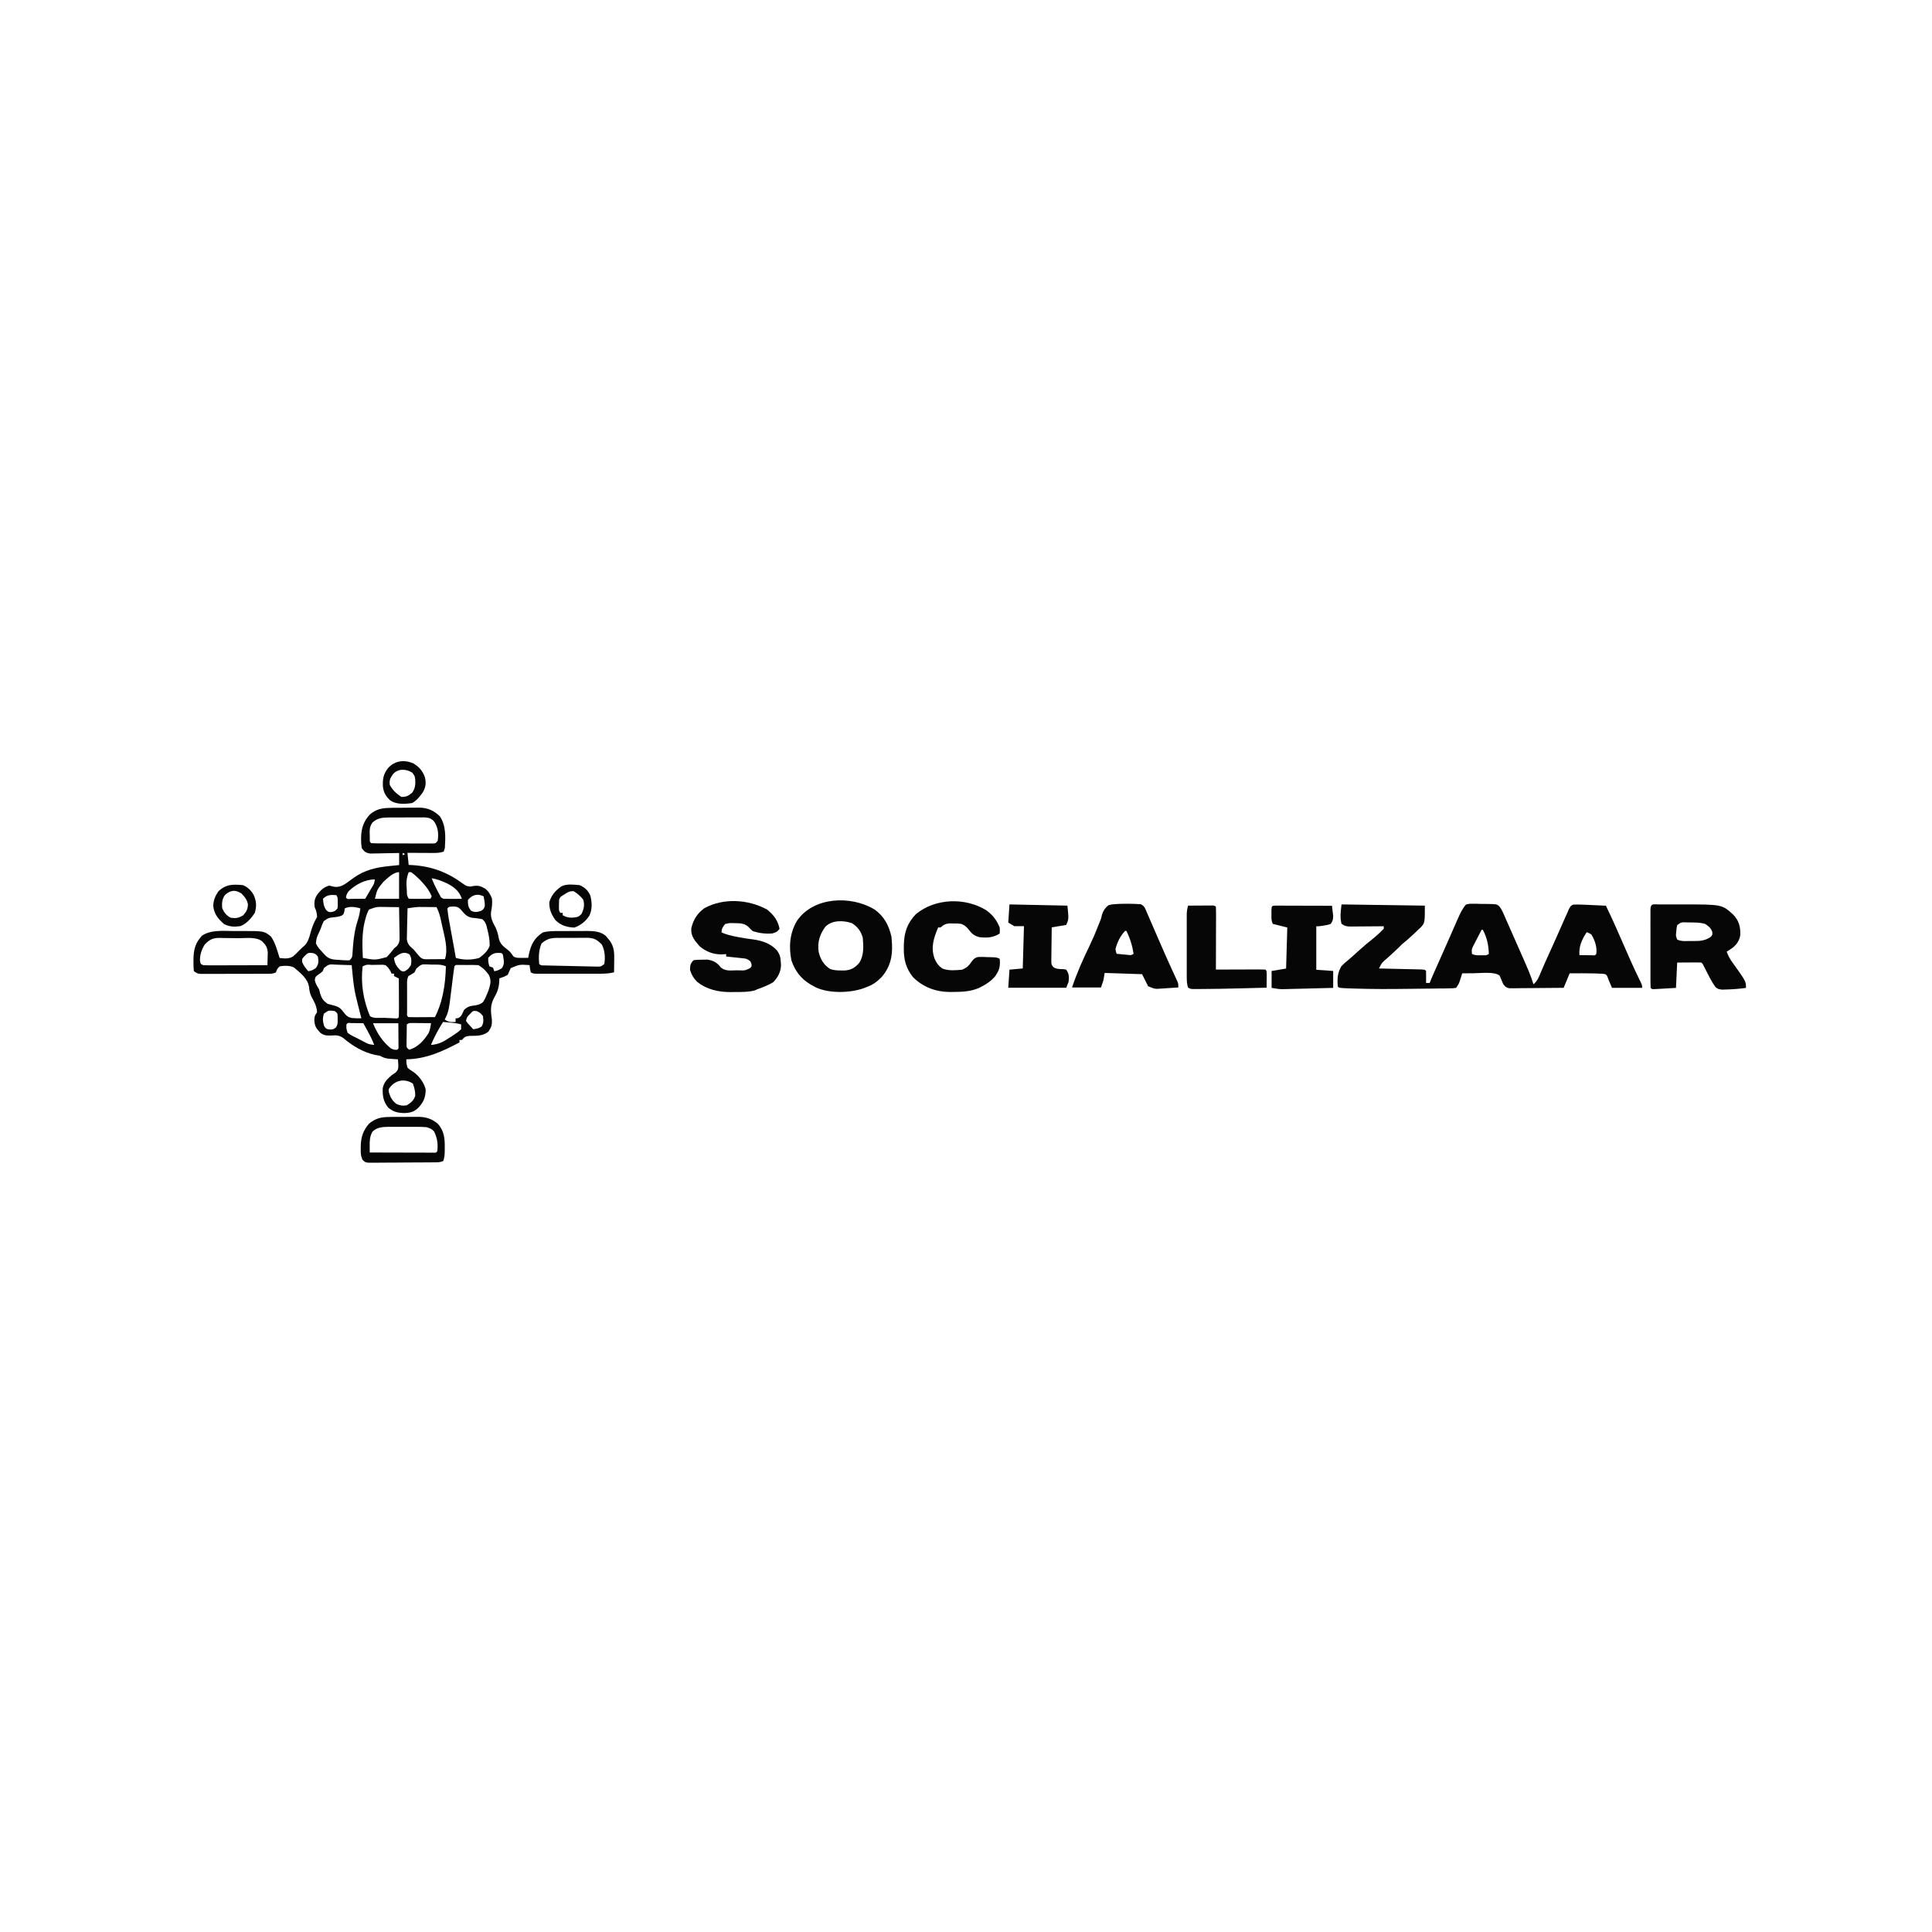 <?xml version="1.0" encoding="UTF-8"?>
<svg version="1.1" viewBox="0 0 1600 1600" width="1280" height="1280" xmlns="http://www.w3.org/2000/svg">
<path transform="translate(324 669)" d="m0 0c0.817-0.007 1.63-0.013 2.48-0.02 1.73-0.01 3.45-0.015 5.18-0.015 2.62-0.004 5.24-0.041 7.86-0.079 1.68-0.006 3.37-0.01 5.05-0.012 0.774-0.014 1.55-0.029 2.35-0.043 7.14 0.059 12.3 2.32 17.4 7.25 5.21 7.96 4.59 17.1 4.12 26.2-0.33 0.99-0.66 1.98-1 3-3.3 1.1-5.73 1.11-9.2 1.1-1.21-0.003-2.42-0.006-3.66-0.01-1.89-0.013-1.89-0.013-3.83-0.025-1.91-0.007-1.91-0.007-3.86-0.014-3.15-0.012-6.3-0.028-9.45-0.049 0.33 3.3 0.66 6.6 1 10 0.799 0.037 1.6 0.075 2.42 0.113 16.4 0.98 29.4 5.75 42.5 15.4 2.8 2 2.8 2 6.1 2.44 0.668-0.125 1.34-0.25 2.02-0.379 4.5-0.714 6.32-0.193 10.2 2.01 3.15 2.43 4.26 4.65 5.77 8.36 0.354 3.89-0.007 7.03-0.75 10.9-0.716 5.05 1.47 8.74 3.75 13.1 1.36 3.11 2.08 5.48 2.62 8.88 1.07 4.6 3.76 6.68 7.4 9.48 1.97 1.64 1.97 1.64 3.54 3.78 1.38 2.15 1.38 2.15 4.43 2.86 1.56 0.067 3.13 0.085 4.69 0.062 0.808-0.009 1.62-0.018 2.45-0.027 0.615-0.012 1.23-0.023 1.86-0.035 0.147-0.785 0.294-1.57 0.445-2.38 1.82-8.52 4.24-13.7 11.6-18.6 4.45-1.27 8.97-1.16 13.6-1.17 0.82-0.003 1.64-0.007 2.48-0.01 1.73-0.005 3.46-0.007 5.19-0.007 2.63-0.002 5.26-0.02 7.89-0.039 1.69-0.003 3.37-0.005 5.06-0.006 0.779-0.007 1.56-0.014 2.36-0.022 5.62 0.023 11.1 0.31 15.6 4.02 0.55 0.674 1.1 1.35 1.67 2.04 0.563 0.666 1.13 1.33 1.71 2.02 3.81 5.57 3.73 10.4 3.61 17-0.009 0.884-0.018 1.77-0.027 2.68-0.024 2.17-0.059 4.34-0.098 6.51-3.8 0.886-7.33 1.13-11.2 1.13-1.85 0.005-1.85 0.005-3.74 0.01-1.34-0.002-2.67-0.004-4.01-0.006-1.38 6.74e-4 -2.76 0.002-4.13 0.003-2.88 0.001-5.76-6.59e-4 -8.64-0.005-3.7-0.006-7.39-0.002-11.1 0.004-2.84 0.004-5.68 0.002-8.53-1.28e-4 -1.36-6.68e-4 -2.73 1.54e-4 -4.09 0.002-1.9 0.003-3.8-0.002-5.7-0.007-1.08-7.96e-4 -2.16-0.002-3.28-0.002-2.56-0.127-2.56-0.127-4.56-1.13-0.625-3.06-0.625-3.06-1-6-8.37-0.567-8.37-0.567-15.6 2.52-0.843 1.81-1.64 3.65-2.43 5.48-2.29 1.46-4.39 2.15-7 3-0.003 0.583-0.005 1.17-0.008 1.77-0.259 5.5-1.3 9.1-4.12 13.9-3.61 6.59-3.01 11.5-2.01 18.7 0.159 4.25-0.473 6.17-2.86 9.66-4.8 3.94-9.86 3.44-15.8 3.59-3.4 0.434-4.1 0.851-6.18 3.41h-2v2c-14.2 7.52-27.6 13.7-44 14-0.052 3.33-0.052 3.33 1 7 1.58 1.45 3.26 2.48 5.09 3.62 4.49 3.24 8.69 8.96 9.91 14.4-0.104 6.42-1.64 10.3-6 15-3.81 3.63-6.82 4.3-11.9 4.5-5.59-0.215-8.71-0.965-13.1-4.5-4.1-5.05-4.8-9.59-4.59-16.1 0.983-4.94 3.82-7.77 7.59-10.9 0.969-0.639 1.94-1.28 2.94-1.94 2.52-2.52 2.36-3.36 2.38-6.81-0.08-1.42-0.177-2.84-0.312-4.25-1.12-0.073-1.12-0.073-2.27-0.148-0.985-0.075-1.97-0.15-2.98-0.227-0.975-0.07-1.95-0.139-2.95-0.211-2.73-0.405-4.39-1.13-6.8-2.41-1.92-0.34-1.92-0.34-3.88-0.688-9.71-2.05-18.8-7.49-26.3-13.9-3.51-2.6-6.52-2.42-10.7-2.13-3.65 0.043-5.76-0.185-8.62-2.5-3.4-3.73-4.4-5.25-4.75-10.3 0.25-3.44 0.25-3.44 2.25-6.44-0.125-5.15-2.47-8.94-4.83-13.4-1.18-2.66-1.51-4.7-1.79-7.57-1.1-7.08-7.16-11.6-12.4-16.1-3.69-1.84-7.98-1.62-12-1-2.1 2.3-2.1 2.3-3 5-2.73 1.37-4.91 1.13-7.96 1.15-1.25 0.006-2.5 0.013-3.79 0.019-1.37 0.002-2.74 0.003-4.12 0.003-1.4 0.003-2.8 0.007-4.21 0.01-2.94 0.006-5.88 0.008-8.82 0.007-3.77-1.02e-4 -7.54 0.014-11.3 0.031-2.9 0.011-5.79 0.013-8.69 0.013-1.39 0.001-2.78 0.006-4.17 0.013-1.94 0.01-3.89 0.006-5.83 8.95e-4 -1.11 0.001-2.21 0.003-3.35 0.004-2.74-0.247-2.74-0.247-5.74-2.25-0.279-2.65-0.372-5.04-0.312-7.69-0.003-0.695-0.006-1.39-0.01-2.11 0.067-6.49 1.06-12.4 5.32-17.5 0.516-0.656 1.03-1.31 1.56-1.99 7.35-5.13 17.7-4.01 26.3-3.96 2.12 0.011 4.24 4.86e-5 6.36-0.013 18.9-0.022 18.9-0.022 24.6 4.52 3.62 5.14 5.28 11.8 7.19 17.8 3.97 0.487 7.52 0.888 11.1-1.23 1.75-1.52 3.36-3.08 4.95-4.77 1.64-1.64 3.24-3.2 5.03-4.69 2.64-3.08 3.5-6.41 4.54-10.2 1.35-4.85 2.81-8.73 5.44-13.1-0.238-3.04-0.639-5.28-2-8-0.661-4.72-0.073-7.43 2.62-11.2 2.8-3.36 5.09-5.49 9.38-6.75 1.32 0.289 2.63 0.605 3.94 0.938 5.99 0.994 9.9-2.73 14.5-6.03 0.638-0.458 1.28-0.915 1.93-1.39 8.76-6.28 18.4-8.6 29-9.64 0.827-0.086 1.65-0.173 2.51-0.262 2.02-0.21 4.04-0.412 6.06-0.613v-10c-0.797 0.021-1.59 0.042-2.42 0.064-3.61 0.083-7.22 0.135-10.8 0.187-1.25 0.034-2.51 0.067-3.8 0.102-1.81 0.019-1.81 0.019-3.65 0.039-1.11 0.021-2.22 0.042-3.36 0.064-3.62-0.56-4.76-1.55-6.93-4.45-0.435-2.72-0.62-4.92-0.562-7.62 0.01-0.711 0.019-1.42 0.029-2.16 0.276-7.04 2.24-12.6 7.03-17.9 5.51-4.96 10.9-5.67 18-5.69zm-15.8 12.5c-2.1 3.44-2.15 5.55-2.02 9.55 0.025 1.15 0.049 2.3 0.074 3.48-0.069 2.67-0.069 2.67 1.24 3.77 1.65 0.104 3.3 0.139 4.95 0.145 1.58 0.01 1.58 0.01 3.2 0.019 1.15 0.001 2.3 0.002 3.48 0.003 1.76 0.005 1.76 0.005 3.55 0.01 2.48 0.005 4.96 0.007 7.44 0.007 3.81 0.002 7.62 0.02 11.4 0.039 2.4 0.003 4.81 0.005 7.21 0.006 1.72 0.011 1.72 0.011 3.47 0.022 1.06-0.003 2.12-0.006 3.21-0.009 0.934 0.001 1.87 0.003 2.83 0.004 2.45-0.033 2.45-0.033 4.25-2.25 0.814-5.87 0.402-11-3-16-2.51-2.66-4.51-3.21-8.05-3.37-1.64-0.013-3.28-0.009-4.92 0.009-0.87-4.99e-4 -1.74-9.97e-4 -2.64-0.002-1.84 0.002-3.68 0.012-5.51 0.029-2.81 0.024-5.61 0.021-8.42 0.014-1.79 0.006-3.58 0.013-5.37 0.021-1.25-0.001-1.25-0.001-2.54-0.003-5.61 0.068-9.65 0.462-13.9 4.51zm25.3 24.8v2c0.66-0.33 1.32-0.66 2-1-0.66-0.33-1.32-0.66-2-1zm-16 24c-5.16 6.34-5.16 6.34-7 14h20v-22c-4.84 0-9.54 4.96-13 8zm21-8c-1.97 4.86-2.11 8.61-1.69 13.8 0.048 0.68 0.097 1.36 0.146 2.06 0.015 3.35 0.015 3.35 1.54 6.13 1.34 0.086 2.69 0.107 4.04 0.098 0.809-0.003 1.62-0.006 2.45-0.01 1.28-0.013 1.28-0.013 2.58-0.025 0.854-0.005 1.71-0.009 2.59-0.014 2.12-0.012 4.23-0.03 6.35-0.049 0.33-0.66 0.66-1.32 1-2-1.82-4.39-4.18-7.64-7.38-11.1-0.75-0.828-1.5-1.66-2.27-2.51-2.33-2.35-4.67-4.42-7.35-6.37h-2zm19 5c1.42 3.74 3.1 7.23 5 10.8 0.516 0.964 1.03 1.93 1.56 2.92 1.23 2.44 1.23 2.44 3.44 3.33 2.55 0.072 5.07 0.093 7.62 0.062 0.706-0.005 1.41-0.009 2.14-0.014 1.74-0.012 3.49-0.03 5.23-0.049-2.23-6.32-5.88-9.34-11.7-12.5-4.4-2.06-8.46-3.74-13.3-4.54zm-69 11c-1.54 2.67-1.54 2.67-2 5 1.16 1.39 1.16 1.39 4.38 1.1 1.39-0.007 2.79-0.019 4.18-0.035 0.711-0.005 1.42-0.009 2.15-0.014 1.76-0.012 3.52-0.03 5.28-0.049 1.34-2.29 2.67-4.58 4-6.88 0.382-0.651 0.763-1.3 1.16-1.97 2.12-3.36 2.12-3.36 2.84-7.15-8.24 0-16.2 4.28-22 10zm-21 6c0.292 3.79 0.545 6.35 2.75 9.5 2.16 1.76 2.16 1.76 4.88 1.38 2.52-0.74 2.52-0.74 4.38-2.88 0.281-2.14 0.281-2.14 0.188-4.5-0.006-0.794-0.013-1.59-0.019-2.41-0.041-2.15-0.041-2.15-1.17-4.09-4.74-0.273-7.49-0.374-11 3zm120 1c-0.068 3.85 0.178 6.03 2.69 9 3.21 1.39 5.01 1.06 8.31 0 2.12-1.46 2.12-1.46 3-4 0.033-2.86-0.393-5.15-1-8-5.09-2.55-9.43-1.22-13 3zm-102 7c-0.103 0.804-0.206 1.61-0.312 2.44-0.688 2.56-0.688 2.56-2.62 3.75-3.06 0.812-3.06 0.812-5.48 1.09-5.01 0.512-5.01 0.512-8.98 3.28-1.06 2.11-1.84 4.21-2.61 6.45-0.38 0.861-0.761 1.72-1.15 2.61-2.16 4.51-2.16 4.51-2.73 9.36 1.27 2.91 3.17 4.89 5.32 7.21 0.803 0.88 1.61 1.76 2.43 2.67 3.65 3.68 7.18 3.51 12.1 3.83 0.737 0.06 1.47 0.12 2.23 0.182 1.92 0.128 3.84 0.137 5.77 0.131 2.38-2.38 2.29-3.05 2.49-6.3 0.095-1.31 0.095-1.31 0.192-2.64 0.095-1.39 0.095-1.39 0.191-2.82 0.624-7.84 1.76-14.9 4.22-22.3 0.918-2.96 1.46-5.85 1.9-8.91-4.14-1.33-9.03-1.98-13 0zm20 1c-1.37 2.74-2.15 4.84-2.88 7.75-0.208 0.78-0.416 1.56-0.63 2.36-2.34 9.84-1.95 19.9-1.5 29.9 10.2 1.86 10.2 1.86 19.8-0.688 2.22-2.34 4.21-4.76 6.19-7.31 0.692-0.568 1.38-1.14 2.1-1.72 2.63-3.14 2.36-5.18 2.29-9.23-0.006-0.66-0.011-1.32-0.017-2-0.022-2.1-0.072-4.2-0.123-6.3-0.02-1.43-0.038-2.85-0.055-4.28-0.044-3.49-0.113-6.98-0.195-10.5-3.04-0.054-6.08-0.094-9.12-0.125-0.856-0.017-1.71-0.034-2.59-0.051-6.91-0.133-6.91-0.133-13.3 2.18zm32-1c-0.124 4.04-0.215 8.08-0.275 12.1-0.025 1.37-0.059 2.75-0.103 4.12-0.061 1.98-0.086 3.96-0.111 5.94-0.026 1.19-0.052 2.38-0.079 3.6 0.73 4.16 2.41 5.54 5.57 8.23 1.59 1.82 3.13 3.68 4.67 5.55 1.66 1.81 2.75 2.42 5.21 2.57 1.12-0.008 1.12-0.008 2.25-0.016 0.806-0.003 1.61-0.006 2.44-0.01 0.842-0.008 1.68-0.017 2.55-0.025 1.27-0.007 1.27-0.007 2.57-0.014 2.1-0.012 4.2-0.03 6.3-0.049 2.88-8.65-0.573-19.4-2.44-28.1-0.326-1.52-0.326-1.52-0.659-3.07-0.949-4.24-1.81-8.03-3.9-11.9-2.69-0.027-5.37-0.047-8.06-0.062-1.13-0.013-1.13-0.013-2.28-0.025-0.744-0.003-1.49-0.006-2.26-0.01-0.676-0.005-1.35-0.011-2.05-0.016-3.15 0.152-6.24 0.636-9.36 1.11zm33 0c0.509 5.21 1.38 10.3 2.38 15.4 1.15 6.01 2.25 12 3.31 18.1 0.131 0.748 0.263 1.5 0.398 2.27 0.306 1.74 0.61 3.49 0.915 5.23 6.21 1.84 13.2 1.83 19.4 0 3.84-2.93 6.83-5.41 8.62-10 0.102-4.89-0.772-9.29-2-14-0.206-0.861-0.413-1.72-0.625-2.61-0.84-2.4-1.46-3.71-3.38-5.39-2.99-0.724-5.91-1.01-8.97-1.3-4.46-1.02-6.25-3.62-9.14-6.98-2.24-2.03-3.34-2.27-6.32-2.28-3.37 0.174-3.37 0.174-4.56 1.56zm-201 30c-2.62 4.32-4.05 8.5-3.88 13.6 0.615 2.6 0.615 2.6 2.88 3.44 1.7 0.09 3.39 0.118 5.09 0.114 1.06-7.55e-5 2.12-1.51e-4 3.21-2.29e-4 1.15-0.005 2.3-0.01 3.48-0.016 1.76-0.002 1.76-0.002 3.56-0.004 3.76-0.006 7.52-0.018 11.3-0.031 2.54-0.005 5.09-0.01 7.63-0.014 6.25-0.011 12.5-0.028 18.7-0.049 0.078-2.24 0.134-4.49 0.18-6.73 0.033-1.25 0.067-2.5 0.101-3.79-0.354-4.39-1.67-6.37-4.77-9.35-5.13-3.87-13.4-2.44-19.6-2.49-1.79-0.017-3.58-0.044-5.37-0.082-2.58-0.055-5.17-0.077-7.75-0.091-0.794-0.023-1.59-0.045-2.41-0.069-5.84 0.022-8.35 1.39-12.4 5.59zm279-1c-2.38 5.41-2.48 11.2-2 17 1.62 1.62 3.42 1.18 5.66 1.24 0.991 0.026 1.98 0.053 3 0.08 1.08 0.023 2.16 0.046 3.27 0.07 1.65 0.038 1.65 0.038 3.34 0.077 2.34 0.052 4.67 0.102 7.01 0.148 3.58 0.074 7.16 0.165 10.7 0.257 2.26 0.049 4.53 0.096 6.79 0.143 1.08 0.029 2.15 0.058 3.26 0.088 1.5 0.025 1.5 0.025 3.02 0.051 0.879 0.019 1.76 0.038 2.66 0.058 2.54-0.056 2.54-0.056 5.25-2.21 0.887-5.31 0.453-11.2-2-16-4.02-4.15-6.56-5.57-12.3-5.67-1.17 0.02-1.17 0.02-2.37 0.04-0.821-0.002-1.64-0.005-2.49-0.007-1.73 9.76e-4 -3.46 0.014-5.18 0.039-2.63 0.034-5.27 0.021-7.9 0.001-1.68 0.007-3.37 0.017-5.05 0.029-0.781-0.005-1.56-0.01-2.37-0.015-5.18 0.111-8.24 1.11-12.3 4.58zm-196 10.2c-2.43 2.55-2.43 2.55-2.25 5.31 1.26 2.96 2.93 5.1 5.06 7.5 2.63-0.376 4.07-1.05 6.25-2.62 2.43-3.3 2.33-5.38 1.75-9.38-1.63-2.06-1.63-2.06-4-3-4.07-0.409-4.07-0.409-6.81 2.19zm73.8 1.81c0.502 4.39 1.92 6.83 5 10 1.86 1.32 1.86 1.32 4 1 2.92-1.91 2.92-1.91 5-5 0.493-3.57 0.725-5.82-1.19-8.94-5.08-2.98-8.53-0.248-12.8 2.94zm78 0c0.064 3.7 0.064 3.7 1 7 0.99 0.33 1.98 0.66 3 1 0.33 0.99 0.66 1.98 1 3 2.56-0.366 4.13-1.08 6.31-2.5 2.3-3.41 1.73-5.63 1.14-9.57-0.278-1.92-0.278-1.92-1.46-2.93-4.99-0.567-7.7 0.105-11 4zm-136 8.36c-0.34 0.87-0.681 1.74-1.03 2.64-1.61 1.41-1.61 1.41-3.19 2.5-2.99 2.17-2.99 2.17-3.38 5 0.668 2.97 1.96 4.92 3.56 7.5 0.289 1.15 0.577 2.31 0.875 3.5 1.36 4.24 2.56 5.83 6.12 8.5 1.61 0.484 3.24 0.917 4.88 1.31 4.26 1.07 5.96 2.29 8.56 5.81 2.1 2.76 3.03 3.74 6.44 4.62 2.73 0.23 5.39 0.337 8.12 0.258-0.266-1.05-0.531-2.1-0.805-3.18-0.357-1.42-0.714-2.84-1.07-4.25-0.174-0.688-0.348-1.38-0.527-2.08-0.542-2.16-1.07-4.32-1.6-6.48-0.178-0.723-0.356-1.45-0.54-2.19-1.32-5.6-2.04-11.2-2.59-16.9-0.086-0.866-0.173-1.73-0.262-2.62-0.209-2.1-0.412-4.21-0.613-6.31-3.44-0.145-6.87-0.234-10.3-0.312-0.976-0.042-1.95-0.084-2.96-0.127-5.57-0.362-5.57-0.362-9.7 2.8zm32-1.36c-1.65 14.5 0.558 27.6 6 41 2.45 2.45 8.69 1.49 12 1.62 1.04 0.052 2.07 0.103 3.14 0.156 0.985 0.044 1.97 0.088 2.98 0.133 0.91 0.041 1.82 0.082 2.76 0.124 2.1 0.208 2.1 0.208 3.12-1.04 0.088-2.38 0.115-4.72 0.098-7.1-0.002-1.06-0.002-1.06-0.004-2.15-0.006-2.27-0.018-4.54-0.031-6.82-0.005-1.54-0.01-3.07-0.014-4.61-0.011-3.78-0.028-7.55-0.049-11.3-1.32-0.66-2.64-1.32-4-2v-2h-2c-0.268-0.598-0.536-1.2-0.812-1.81-1.22-2.25-2.22-3.57-4.19-5.19-2.01-0.426-2.01-0.426-4.2-0.328-0.798 0.005-1.6 0.01-2.42 0.016-0.829 0.021-1.66 0.041-2.51 0.062-1.25 0.008-1.25 0.008-2.54 0.016-3.99-0.331-3.99-0.331-7.34 1.23zm44.5 1.92c-0.76 1.53-0.76 1.53-1.54 3.08-2.69 1.75-2.69 1.75-5 3-1.48 2.96-1.13 5.64-1.13 8.94-0.001 1.02-0.001 1.02-0.003 2.07-6.81e-4 1.44 0.001 2.89 0.005 4.33 0.005 2.22 4.67e-5 4.43-0.006 6.65 6.61e-4 1.4 0.002 2.8 0.004 4.2 0.001 1.28 0.002 2.56 0.003 3.88-0.206 2.82-0.206 2.82 1.13 3.93 1.63 0.087 3.27 0.107 4.91 0.098 0.989-0.003 1.98-0.006 3-0.01 1.56-0.013 1.56-0.013 3.15-0.025 1.04-0.005 2.09-0.009 3.17-0.014 2.59-0.012 5.18-0.028 7.77-0.049 2.77-5.78 4.86-11.4 6.19-17.6 0.167-0.766 0.335-1.53 0.507-2.32 1.52-7.33 2.09-14.6 2.31-22.1-3.64-1.82-7.86-1.36-11.9-1.44-0.911-0.046-1.82-0.091-2.76-0.139-5.7-0.207-5.7-0.207-9.83 3.49zm31.5-1.92c-0.335 2.07-0.613 4.15-0.867 6.24-0.164 1.3-0.327 2.59-0.496 3.93-0.255 2.06-0.507 4.11-0.756 6.17-2.57 21-2.57 21-5.88 27.7 3.44 2.29 4.99 2.18 9 2v-3c0.598-0.041 1.2-0.083 1.81-0.125 3.27-1.31 3.7-3.78 5.19-6.88 2.92-2.7 5.03-3.32 8.94-3.69 2.81-0.52 4.56-0.872 6.72-2.76 1.46-2.13 2.4-4.15 3.34-6.55 0.41-1.01 0.82-2.02 1.24-3.07 1.59-4.9 2.63-8.22 0.227-13-3.66-4.66-3.66-4.66-8.47-7.98-1.44-0.095-2.88-0.131-4.32-0.133-0.846-0.001-1.69-0.003-2.56-0.004-0.885 0.004-1.77 0.008-2.68 0.012-0.889-0.004-1.78-0.008-2.69-0.012-0.845 0.001-1.69 0.003-2.56 0.004-0.778 0.001-1.56 0.002-2.36 0.003-1.85-0.07-1.85-0.07-2.83 1.13zm-108 39.1c-1.28 3.77-0.993 6.11 0 9.94 1.11 2.02 1.11 2.02 3 3 2.83 0.424 4.3 0.513 6.64-1.21 1.81-2.38 1.73-3.89 1.68-6.86-0.004-0.878-0.008-1.76-0.012-2.66-0.092-2.47-0.092-2.47-2.3-4.28-5.05-0.724-5.05-0.724-9 2.06zm121 0.25c-2.53 2.52-2.53 2.52-3.38 5.69 1.2 1.91 1.2 1.91 2.94 3.69 0.566 0.623 1.13 1.25 1.71 1.89 0.445 0.471 0.889 0.941 1.35 1.43 2.59-0.35 4.58-0.738 6.81-2.12 1.94-3.06 1.68-5.35 1.19-8.88-2.18-2.53-2.18-2.53-5-4-3.21-0.331-3.21-0.331-5.62 2.31zm-22.4 6.69c-3.85 6.15-7.24 12.3-10 19 6.24-0.4 10.2-2.53 15.3-5.94 0.715-0.456 1.43-0.911 2.17-1.38 2.74-1.77 5.21-3.37 7.52-5.68v-4c-3.24-0.919-6.39-1.28-9.75-1.56-0.985-0.084-1.97-0.168-2.98-0.254-1.12-0.091-1.12-0.091-2.27-0.184zm-80 2c-0.144 3.42-0.144 3.42 1 7 2.4 1.76 4.33 2.79 7 4 2.08 1.08 4.17 2.17 6.25 3.25 4.17 2.21 4.17 2.21 8.75 2.75-1.54-4.14-3.51-7.94-5.62-11.8-0.325-0.597-0.65-1.19-0.984-1.81-0.794-1.46-1.59-2.92-2.39-4.38-2.15-0.027-4.29-0.046-6.44-0.062-1.79-0.017-1.79-0.017-3.62-0.035-2.83-0.241-2.83-0.241-3.94 1.1zm22-1c3.24 8.1 8.05 15.6 15 21 2.7 1.12 2.7 1.12 5 1 1.23-1.01 1.23-1.01 1.11-3.04-0.008-1.31-0.008-1.31-0.016-2.65-0.003-0.85-5e-3 -1.7-0.008-2.58-0.009-1.09-0.018-2.17-0.028-3.29-0.031-5.17-0.031-5.17-0.062-10.4h-21zm28 1c-0.058 3.12-0.094 6.25-0.125 9.38-0.017 0.889-0.034 1.78-0.051 2.7-0.006 0.851-0.013 1.7-0.019 2.58-0.011 0.786-0.021 1.57-0.032 2.38 0.047 2.21 0.047 2.21 2.23 3.97 7.37-2.23 12.1-7.54 16.1-13.9 1.19-2.67 1.56-5.24 1.95-8.12-2.96-0.027-5.92-0.047-8.88-0.062-1.26-0.013-1.26-0.013-2.55-0.025-0.806-0.003-1.61-0.006-2.44-0.01-0.744-0.005-1.49-0.011-2.25-0.016-1.97-0.004-1.97-0.004-3.88 1.11zm-13 51c-2.27 2.73-2.27 2.73-1.81 5.38 1.26 4.09 2.73 6.78 6.12 9.44 3.29 1.45 5.12 1.77 8.69 1.19 3.58-2.3 5.59-3.81 7-7.88 0-3.75-0.654-6.62-2-10.1-5.92-3.95-13.1-3.31-18 2z" fill="#060606"/>
<path transform="translate(1111,749)" d="m0 0c22.8 0.33 45.5 0.66 69 1 0 14.5 0 14.5-3.91 18.5-0.817 0.731-0.817 0.731-1.65 1.48-0.549 0.54-1.1 1.08-1.66 1.64-1.56 1.52-3.15 2.98-4.77 4.43-0.719 0.651-1.44 1.3-2.18 1.97-1.58 1.37-3.2 2.7-4.82 4.03-0.763 0.763-1.53 1.53-2.31 2.31-3.34 3.34-6.86 6.46-10.4 9.6-4.01 3.46-4.01 3.46-6.3 8.09 1.15 0.025 2.29 0.05 3.47 0.076 4.24 0.094 8.47 0.194 12.7 0.296 1.84 0.043 3.67 0.085 5.51 0.125 2.63 0.058 5.27 0.121 7.9 0.186 1.24 0.025 1.24 0.025 2.5 0.051 5.79 0.152 5.79 0.152 6.91 1.27 0.072 1.69 0.084 3.38 0.062 5.06-0.009 0.919-0.018 1.84-0.027 2.79-0.012 0.71-0.023 1.42-0.035 2.15h3c0.256-0.657 0.511-1.31 0.774-1.99 1.53-3.75 3.18-7.45 4.83-11.1 2.52-5.64 5.02-11.3 7.51-16.9 1.36-3.11 2.73-6.21 4.1-9.32 0.696-1.58 1.39-3.16 2.08-4.75 1.02-2.34 2.06-4.68 3.09-7.02 0.304-0.7 0.608-1.4 0.922-2.12 1.86-4.19 3.72-8.18 6.69-11.7 2.79-0.729 2.79-0.729 5.97-0.691 1.72 0.009 1.72 0.009 3.47 0.018 1.19 0.037 2.39 0.073 3.62 0.111 1.2 0.002 2.39 0.004 3.63 0.006 8.79 0.134 8.79 0.134 10.8 1.82 1.62 1.93 2.54 3.72 3.56 6.02 0.576 1.29 0.576 1.29 1.16 2.61 0.406 0.931 0.813 1.86 1.23 2.82 0.428 0.966 0.856 1.93 1.3 2.93 1.37 3.1 2.73 6.2 4.09 9.3 0.907 2.05 1.81 4.11 2.72 6.16 11.6 26.2 11.6 26.2 14.4 34.9 3.39-2.73 4.69-6.46 6.31-10.4 2.58-6.11 5.3-12.1 8.09-18.2 3.2-6.96 6.27-14 9.36-21 0.505-1.14 1.01-2.28 1.53-3.46 0.449-1.02 0.898-2.03 1.36-3.08 0.444-0.975 0.889-1.95 1.35-2.95 0.468-1.09 0.937-2.19 1.42-3.31 1.58-2.69 1.58-2.69 3.4-3.57 2.7-0.146 5.33-0.12 8.04 0.004 1.12 0.048 2.23 0.097 3.38 0.146 1.74 0.084 1.74 0.084 3.51 0.17 1.76 0.078 1.76 0.078 3.56 0.158 2.9 0.13 5.79 0.265 8.69 0.404 5.41 11.1 10.4 22.5 15.3 33.8 3.87 9.01 7.86 17.9 12.2 26.8 2.54 5.21 2.54 5.21 2.54 7.41h-25c-3-7-3-7-3.84-9.39-1.08-1.87-1.08-1.87-3.6-2.22-1.03-0.046-2.06-0.093-3.12-0.141-1.15-0.055-2.3-0.111-3.48-0.168-6.99-0.145-14-0.157-21-0.082-2.47 5.94-2.47 5.94-5 12-6.64 0.074-13.3 0.129-19.9 0.165-2.26 0.015-4.52 0.036-6.78 0.061-3.24 0.036-6.49 0.053-9.73 0.067-1.01 0.015-2.03 0.031-3.07 0.047-1.41 3.4e-4 -1.41 3.4e-4 -2.85 6.87e-4 -0.828 0.007-1.66 0.013-2.51 0.02-2.69-0.453-3.5-1.22-5.15-3.36-1.04-2.32-2.04-4.65-3-7-3.69-3.69-16.4-2.05-21.7-2.07-3.1 0.008-6.2 0.032-9.3 0.068-0.29 0.922-0.29 0.922-0.586 1.86-0.26 0.808-0.521 1.62-0.789 2.45-0.383 1.2-0.383 1.2-0.773 2.43-0.852 2.26-0.852 2.26-2.85 5.26-2.67 0.405-2.67 0.405-6.12 0.448-1.94 0.035-1.94 0.035-3.91 0.07-1.43 0.01-2.85 0.02-4.28 0.029-1.48 0.019-2.95 0.04-4.43 0.062-3.12 0.043-6.24 0.075-9.36 0.1-3.91 0.032-7.82 0.081-11.7 0.138-15.1 0.215-30.2 0.251-45.4-0.268-1.19-0.04-2.38-0.08-3.6-0.122-8.07-0.326-8.07-0.326-9.21-1.46-0.622-6.24-0.301-11.5 3-17 1.78-1.83 3.66-3.44 5.64-5.06 2.65-2.18 5.16-4.48 7.68-6.82 4.59-4.19 9.32-8.15 14.2-12 2.67-2.24 5.14-4.54 7.51-7.11v-2c-0.954 0.011-1.91 0.021-2.89 0.032-3.54 0.036-7.08 0.059-10.6 0.078-1.53 0.01-3.06 0.024-4.59 0.041-2.2 0.024-4.4 0.036-6.61 0.044-0.684 0.01-1.37 0.021-2.07 0.031-3.65 8.61e-4 -5.09-0.141-8.22-2.23-1.43-5.83-0.697-9.72 0-16zm116 21c-1.34 2.58-2.67 5.16-4 7.75-0.382 0.73-0.763 1.46-1.16 2.21-0.361 0.709-0.722 1.42-1.09 2.15-0.335 0.649-0.67 1.3-1.02 1.97-0.972 2.2-0.972 2.2-0.734 5.92 2.49 1.24 4.23 1.13 7 1.12 1.33 0.004 1.33 0.004 2.69 0.008 2.34 0.018 2.34 0.018 4.31-1.13-0.28-7.49-1.48-13.4-5-20h-1zm87 2c-3.99 6.27-6.46 11.4-6 19 2.15 0.027 4.29 0.046 6.44 0.062 1.19 0.012 2.39 0.023 3.62 0.035 2.83 0.241 2.83 0.241 3.94-1.1 0.729-5.69-1.15-11.1-4-16-2.03-1.32-2.03-1.32-4-2z" fill="#060606"/>
<path transform="translate(724 753)" d="m0 0c8.18 5.77 12.1 13.2 14.3 22.9 0.083 1.2 0.165 2.39 0.25 3.62 0.063 0.883 0.126 1.77 0.191 2.68 0.416 10.4-1.65 18.8-8.44 26.8-3.93 4-7.47 6.65-12.8 8.5-1.08 0.443-1.08 0.443-2.17 0.895-11.5 4.01-28.4 4.48-39.6-0.637-0.742-0.415-1.49-0.83-2.25-1.26-1.21-0.654-1.21-0.654-2.44-1.32-7.78-4.68-12.6-11.1-15.6-19.7-2.33-11.4-1.44-22.9 4.66-33 13.6-19.9 44.6-21 63.8-9.47zm-40.5 14.5c-4.61 6.23-6.67 13-5.54 20.7 1.47 6.19 4.1 10.8 9.54 14.3 3.18 1.06 5.54 1.17 8.88 1.19 1.03 0.014 2.06 0.028 3.12 0.043 5.39-0.413 8.48-2.21 12-6.23 4.1-6.15 3.62-13.8 3-21-1.56-5.39-4.23-8.95-9-12-7.24-2.41-16.4-2.61-22 3z" fill="#060606"/>
<path transform="translate(1374 749)" d="m0 0c1.28 0.003 1.28 0.003 2.58 0.006 1.32-0.001 1.32-0.001 2.66-0.003 1.87-6.83e-4 3.74 0.001 5.61 0.005 2.82 0.005 5.64 9.84e-5 8.45-0.006 32.8-0.014 32.8-0.014 42.2 8.59 4.65 4.89 5.87 9.82 5.75 16.5-0.587 4.48-2.68 7.74-6.1 10.6-1.68 1.21-3.42 2.34-5.18 3.45 1.31 3.62 2.89 6.43 5.19 9.5 10.8 15.1 10.8 15.1 10.8 20.5-5.44 0.75-10.8 1.16-16.3 1.31-1.17 0.037-2.34 0.075-3.55 0.113-3.14-0.426-3.14-0.426-5.26-1.9-2.62-3.53-4.58-7.29-6.56-11.2-0.794-1.55-1.59-3.09-2.39-4.64-0.346-0.682-0.693-1.36-1.05-2.07-0.773-1.6-0.773-1.6-1.88-2.61-1.49-0.087-2.98-0.107-4.47-0.098-0.81 0.003-1.62 5e-3 -2.45 0.008-1.04 0.009-2.07 0.018-3.14 0.028-3.28 0.021-6.56 0.041-9.94 0.062-0.33 6.93-0.66 13.9-1 21-3.28 0.186-6.56 0.371-9.94 0.562-1.55 0.092-1.55 0.092-3.14 0.186-1.21 0.065-1.21 0.065-2.45 0.131-1.25 0.071-1.25 0.071-2.52 0.143-1.95-0.022-1.95-0.022-2.95-1.02-0.1-2.11-0.128-4.23-0.129-6.34-0.003-0.993-0.003-0.993-0.005-2.01-0.004-2.2-0.001-4.39 0.002-6.59-6.73e-4 -1.52-0.002-3.04-0.003-4.56-0.001-3.19 6.77e-4 -6.38 0.005-9.57 0.006-4.1 0.002-8.2-0.004-12.3-0.004-3.14-0.002-6.28 1.28e-4 -9.42 6.69e-4 -1.51-1.59e-4 -3.02-0.002-4.54-0.003-2.11 0.001-4.22 0.007-6.33 7.96e-4 -1.2 0.002-2.41 0.002-3.64 0.235-4.99 2.78-3.82 7.16-3.83zm15 17.1c-0.499 2.1-0.499 2.1-0.688 4.44-0.086 0.782-0.173 1.56-0.262 2.37-0.179 2.37-0.179 2.37 0.949 5.19 3.49 1.75 7.47 1.18 11.3 1.19 1.28 0.018 1.28 0.018 2.59 0.037 5.4 0.013 9.43-0.361 14-3.54 1.35-1.69 1.35-1.69 1.12-4.12-1.33-3.4-2.94-4.62-6-6.56-4.34-1.2-8.71-1.18-13.2-1.19-0.724-0.012-1.45-0.025-2.19-0.037-4.27-0.163-4.27-0.163-7.62 2.22z" fill="#060606"/>
<path transform="translate(635 753)" d="m0 0c5.67 4.73 9.13 8.88 10.6 16.2-1.78 2.41-3.01 3-5.94 3.81-5.43 0.53-10.9-0.2-16.1-1.81-1.77-1.47-1.77-1.47-3.25-3.12-3.46-3.52-7.3-3.51-12-3.56-1.07-0.028-1.07-0.028-2.15-0.057-2.32-0.007-2.32-0.007-5.6 0.745-1.99 2.42-3 3.85-3 7 3.94 1.73 7.78 2.68 12 3.5 0.984 0.196 0.984 0.196 1.99 0.395 4.26 0.829 8.52 1.44 12.8 1.98 7.37 1.11 14.1 3.48 19.2 9.12 1.93 2.99 2.69 4.51 2.94 8 0.103 1.26 0.206 2.52 0.312 3.81-0.088 5.8-2.51 10.3-6.44 14.4-4.08 2.49-8.38 4.14-12.9 5.75-0.834 0.361-1.67 0.722-2.53 1.09-5.34 1.39-10.6 1.28-16.1 1.28-1.11 0.025-2.22 0.049-3.37 0.074-10.3 0.036-20.2-2.02-28.4-8.75-2.75-2.87-4.55-5.87-5.63-9.7 0.142-3.82 0.29-5.29 3-8 3.27-0.336 3.27-0.336 7.25-0.375 1.3-0.028 2.61-0.057 3.95-0.086 5.18 0.629 8.32 2.58 11.5 6.68 3.71 2.92 7.75 2.32 12.3 2.21 0.911 0.007 1.82 0.014 2.76 0.021 4.81 0.164 4.81 0.164 8.97-1.86 1.44-1.54 1.44-1.54 1.08-3.66-0.828-2.29-0.828-2.29-3.88-3.94-1.92-0.451-1.92-0.451-4.01-0.633-0.757-0.084-1.51-0.168-2.29-0.254-0.786-0.079-1.57-0.157-2.38-0.238-0.797-0.086-1.59-0.173-2.42-0.262-1.96-0.212-3.93-0.413-5.9-0.613v-2c-1.28 0.083-2.56 0.165-3.88 0.25-6.94-0.011-12.8-2.27-18.1-6.75-0.681-0.825-1.36-1.65-2.06-2.5-0.557-0.66-1.11-1.32-1.69-2-2.39-3.65-3.37-6.01-3.12-10.4 1.63-7.13 4.93-12.3 10.8-16.6 15.5-8.61 36.1-7.39 51.4 0.812z" fill="#060606"/>
<path transform="translate(945 749)" d="m0 0c2.99 1.39 3.54 3.77 4.82 6.73 0.264 0.599 0.528 1.2 0.8 1.81 0.856 1.95 1.69 3.91 2.52 5.87 0.586 1.34 1.17 2.69 1.76 4.03 1.15 2.63 2.29 5.27 3.42 7.9 1.47 3.42 2.96 6.84 4.46 10.2 0.788 1.8 1.57 3.59 2.35 5.39 1.34 3.07 2.72 6.11 4.12 9.16 0.417 0.915 0.835 1.83 1.26 2.77 0.82 1.79 1.64 3.58 2.47 5.37 0.37 0.809 0.739 1.62 1.12 2.45 0.332 0.72 0.665 1.44 1.01 2.18 0.715 1.92 0.715 1.92 0.715 4.92-3.23 0.227-6.46 0.428-9.69 0.625-0.912 0.065-1.82 0.129-2.76 0.195-0.886 0.052-1.77 0.103-2.69 0.156l-2.46 0.159c-2.4-0.135-2.4-0.135-7.4-2.14-1.65-3.3-3.3-6.6-5-10-10.2-0.33-20.5-0.66-31-1-0.33 1.98-0.66 3.96-1 6-0.66 1.98-1.32 3.96-2 6h-24c3.95-11.9 8.84-22.8 14.3-34.1 2.53-5.29 4.87-10.6 6.98-16.1 0.483-1.17 0.967-2.34 1.46-3.55 1.35-3.28 1.35-3.28 2.1-6.66 1.16-3.56 2.42-5.16 5.18-7.67 2.74-0.734 2.74-0.734 5.8-0.93 1.11-0.072 2.21-0.143 3.35-0.217 6.03-0.179 12-0.118 18 0.296zm-13.2 21.9c-4.06 4.2-6.51 9.39-8 15 0.313 2.24 0.313 2.24 1 4 1.96 0.195 3.92 0.38 5.88 0.562 1.09 0.104 2.18 0.209 3.3 0.316 2.77 0.347 2.77 0.347 4.82-0.879-1.09-6.86-2.9-12.8-6-19h-1z" fill="#060606"/>
<path transform="translate(817 754)" d="m0 0c5.21 3.8 8.45 8.09 10.9 14.1 0.188 2.88 0.188 2.88 0 5-5.44 3.53-10.7 3.71-17 3-3.76-1.14-5.7-2.39-8.06-5.5-2.09-2.73-3.67-4.32-6.94-5.5-3.14-0.354-3.14-0.354-6.5-0.312-1.12-0.017-2.25-0.034-3.41-0.051-3.37 0.396-4.58 1.2-7.09 3.36h-2c-3.65 8.84-6.18 16.3-3.02 25.6 1.59 3.66 3.35 6.27 6.72 8.45 5.1 2 10.9 1.4 16.3 0.902 4.11-1.88 5.59-3.38 8.08-7.12 1.62-1.96 2.48-2.77 4.98-3.38 2.4-0.125 4.73-0.072 7.13 0.065 0.819 0.019 1.64 0.037 2.48 0.057 5.93 0.181 5.93 0.181 8.33 1.38 0.686 6.29-0.345 9.79-4.11 14.9-3.2 3.57-6.63 5.92-10.9 8.11-0.804 0.414-1.61 0.828-2.44 1.25-6.96 2.9-13.8 3.13-21.2 3.18-0.974 0.01-1.95 0.02-2.95 0.031-11.5-0.139-22-4.06-30.3-12.4-5.82-7.34-7.62-14.7-7.51-23.9 0.009-0.881 0.018-1.76 0.027-2.67 0.273-10.3 2.76-18 10-25.5 16-13.3 41.1-14 58.5-3.07z" fill="#060606"/>
<path transform="translate(1056 750)" d="m0 0c0.868 0.002 1.74 0.004 2.63 0.007 0.981 7.55e-5 1.96 1.51e-4 2.97 2.29e-4 1.07 0.005 2.13 0.01 3.23 0.016 1.09 0.001 2.17 0.003 3.29 0.004 3.48 0.006 6.97 0.018 10.5 0.031 2.36 0.005 4.71 0.01 7.07 0.014 5.79 0.011 11.6 0.028 17.4 0.049 0.223 1.75 0.428 3.5 0.625 5.25 0.116 0.975 0.232 1.95 0.352 2.95 0.025 2.96-0.307 4.38-1.98 6.8-2.31 0.828-2.31 0.828-5 1.25-0.887 0.15-1.77 0.299-2.69 0.453-2.31 0.297-2.31 0.297-4.31 0.297v36c6.93 0.495 6.93 0.495 14 1v14c-6.3 0.168-12.6 0.329-18.9 0.482-2.14 0.053-4.28 0.109-6.42 0.166-3.08 0.082-6.17 0.157-9.25 0.231-0.953 0.027-1.91 0.054-2.89 0.082-0.9 0.02-1.8 0.04-2.73 0.061-0.786 0.02-1.57 0.04-2.38 0.061-2.43-0.082-2.43-0.082-8.43-1.08v-14c3.96-0.66 7.92-1.32 12-2 0.33-11.2 0.66-22.4 1-34-3.96-0.99-7.92-1.98-12-3-1.37-2.75-1.13-5-1.12-8.06-0.003-1.08-0.005-2.17-0.008-3.29 0.18-3.59 0.18-3.59 3.11-3.77z" fill="#060606"/>
<path transform="translate(836,749)" d="m0 0c15.8 0.33 31.7 0.66 48 1 1.12 11.2 1.12 11.2-1 16-3.96 0.66-7.92 1.32-12 2-0.074 4.36-0.129 8.72-0.165 13.1-0.015 1.48-0.036 2.97-0.061 4.45-0.036 2.13-0.053 4.26-0.067 6.4-0.024 1.92-0.024 1.92-0.048 3.89 0.07 3.14 0.07 3.14 1.72 5.1 2.68 1.8 5.42 1.55 8.56 1.68 0.679 0.134 1.36 0.268 2.06 0.406 2.48 3.72 2.3 5.6 2 10-0.66 1.65-1.32 3.3-2 5h-48c0.33-4.95 0.66-9.9 1-15 5.45-0.495 5.45-0.495 11-1 0.33-11.5 0.66-23.1 1-35h-8c-1.65-0.99-3.3-1.98-5-3 0.33-4.95 0.66-9.9 1-15z" fill="#060606"/>
<path transform="translate(984,750)" d="m0 0c3.65-0.029 7.29-0.047 10.9-0.062 1.56-0.013 1.56-0.013 3.15-0.025 0.989-0.003 1.98-0.006 3-0.01 1.37-0.008 1.37-0.008 2.78-0.016 2.13 0.114 2.13 0.114 3.13 1.11 0.093 1.63 0.117 3.26 0.114 4.89-7.55e-5 1.04-1.51e-4 2.08-2.29e-4 3.15-0.005 1.13-0.01 2.26-0.016 3.43-0.001 1.15-0.003 2.31-0.004 3.49-0.006 3.7-0.018 7.4-0.031 11.1-0.005 2.5-0.01 5-0.014 7.5-0.011 6.15-0.028 12.3-0.049 18.4 1.86-0.008 1.86-0.008 3.75-0.016 4.57-0.018 9.14-0.03 13.7-0.039 1.98-0.005 3.96-0.012 5.95-0.021 2.84-0.012 5.68-0.018 8.53-0.022 0.892-0.005 1.78-0.01 2.7-0.016 2.12-1.95e-4 4.24 0.051 6.36 0.113 1 1 1 1 1.1 4.16-0.012 1.29-0.023 2.58-0.035 3.9-0.009 1.29-0.018 2.58-0.027 3.91-0.012 0.999-0.023 2-0.035 3.03-5.6 0.146-11.2 0.288-16.8 0.427-1.89 0.048-3.79 0.096-5.68 0.146-10.4 0.272-20.9 0.481-31.3 0.521-1.35 0.01-1.35 0.01-2.72 0.02-0.826 6.04e-4 -1.65 0.001-2.5 0.002-0.727 0.002-1.45 0.004-2.2 0.006-1.8-0.121-1.8-0.121-3.8-1.12-1.19-3.26-1.13-6.46-1.13-9.9-0.003-1.19-0.006-2.38-0.01-3.6 0.002-1.28 0.004-2.56 0.006-3.88-9.57e-4 -1.32-0.002-2.63-0.003-3.99-0.001-2.78 6.63e-4 -5.57 0.005-8.35 0.006-3.56 0.002-7.13-0.004-10.7-0.004-3.41-0.001-6.81 0.001-10.2-0.002-1.28-0.004-2.56-0.006-3.88 0.003-1.19 0.006-2.38 0.01-3.6 7.96e-4 -1.04 0.002-2.09 0.002-3.17 0.112-2.41 0.433-4.43 1.13-6.73z" fill="#060606"/>
<path transform="translate(323 925)" d="m0 0c1.26-0.008 1.26-0.008 2.54-0.016 1.77-0.006 3.53-0.005 5.3 0.003 2.68 0.009 5.37-0.02 8.05-0.052 1.72-0.002 3.45-0.001 5.17 0.002 0.793-0.011 1.59-0.022 2.4-0.034 6.25 0.077 11.5 1.69 16.2 5.87 5.26 5.76 5.79 12.5 5.66 19.9-9.67e-4 1.06-9.67e-4 1.06-0.002 2.14-0.027 3.13-0.189 5.62-1.19 8.61-2.73 1.36-4.91 1.15-7.96 1.18-1.25 0.013-2.5 0.026-3.79 0.039-1.37 0.008-2.74 0.016-4.12 0.022-0.689 0.004-1.38 0.008-2.09 0.012-3.65 0.021-7.29 0.035-10.9 0.044-3.77 0.011-7.54 0.045-11.3 0.085-2.9 0.026-5.79 0.035-8.69 0.038-1.39 0.005-2.78 0.017-4.17 0.035-1.94 0.024-3.89 0.021-5.83 0.017-1.66 0.009-1.66 0.009-3.35 0.018-2.74-0.488-2.74-0.488-4.59-2.29-1.68-3.22-1.64-6.34-1.58-9.88 0.007-0.714 0.014-1.43 0.021-2.16 0.222-7.32 2.12-12.4 6.79-18 5.72-4.63 10.3-5.58 17.5-5.56zm-14.6 12.3c-2.19 3.92-2.3 7.43-2.25 11.9 0.009 0.985 0.018 1.97 0.027 2.98 0.012 0.748 0.023 1.5 0.035 2.27 7.81 0.025 15.6 0.043 23.4 0.055 2.66 0.005 5.32 0.012 7.98 0.021 3.82 0.012 7.63 0.018 11.4 0.022 1.2 0.005 2.4 0.01 3.63 0.016 1.1 7.55e-5 2.2 1.51e-4 3.34 2.29e-4 0.975 0.002 1.95 0.004 2.95 0.007 2.18 0.128 2.18 0.128 3.21-1.12 0.722-6.07 0.081-10.9-2.64-16.4-1.92-2.25-3.53-2.71-6.36-3.59-2.83-0.189-5.55-0.281-8.37-0.266-0.8-0.002-1.6-0.004-2.42-0.006-1.69-0.001-3.37 0.002-5.06 0.011-2.57 0.011-5.14 9.59e-5 -7.71-0.013-1.64 0.001-3.29 0.004-4.93 0.008-0.763-0.004-1.53-0.008-2.31-0.012-5.17 0.045-10.2 0.228-14 4.15z" fill="#060606"/>
<path transform="translate(342 632)" d="m0 0c4.98 2.94 7.93 6.22 9.9 11.7 1.1 4.76 0.744 8.23-1.75 12.5-2.51 3.5-4.97 6.63-8.72 8.83-6.06 0.885-12.9 1.39-18.2-2.12-3.64-3.31-5.52-6.49-6.12-11.5-0.28-6.4 0.357-10.3 4.31-15.4 5.63-6.01 13-7.03 20.6-3.96zm-16.8 9.44c-2.11 3.17-2.91 4.79-2.37 8.64 2.39 4.4 5.43 7.12 9.56 9.88 4.12 0 5.71-0.758 8.88-3.44 2.63-3.53 2.85-6.9 2.6-11.2-0.384-2.62-0.384-2.62-2.48-5.47-5.21-3.26-12.1-3.52-16.2 1.61z" fill="#060606"/>
<path transform="translate(480,733)" d="m0 0c4.51 2.1 7.09 4.39 9 9 1.25 5.61 1.58 10.8-0.793 16.1-3.11 4.87-7.15 8.17-12.6 10.1-6.04-0.312-11.3-1.75-15.6-6.18-3.52-4.89-5.25-8.98-5.06-15 1.8-5.94 5.04-9.44 10-13 4.42-2.21 10.2-1.42 15-1zm-12.1 7.38c-0.704 0.441-1.41 0.882-2.13 1.34-1.88 1.19-1.88 1.19-2.74 3.29-0.095 1.5-0.13 3-0.125 4.5-0.003 0.794-0.005 1.59-0.008 2.41 3.25e-5 2.15 3.25e-5 2.15 1.13 4.09h2v2c3.87 2.06 6.9 2.3 11.1 1.59 2.12-0.546 2.12-0.546 4.37-2.59 2.07-4.13 2.8-7.49 1.5-12-2.29-2.89-4.83-5.11-8-7-3.36 0-4.35 0.605-7.12 2.38z" fill="#060606"/>
<path transform="translate(201,733)" d="m0 0c4.03 1.46 6.85 4.34 9 8 2.35 5.05 2.69 9.71 1 15-2.93 4.52-6.89 9.1-12 11-5.02 0.668-8.8 0.601-13.4-1.69-5.01-4.41-8.33-8.36-9-15.1 0.132-4.71 1.71-8.39 4.38-12.2 6.21-5.77 11.7-5.73 20-5zm-14.8 8.31c-2.32 3.26-2.52 6.79-2.2 10.7 1.52 3.69 3.46 6.13 7 8 4.48 0.663 6.46 0.321 10.4-2 2.78-3.18 3.69-4.81 3.93-8.94-0.561-3.75-2.7-6.41-5.31-9.06-5.11-3.4-9.21-2.93-13.8 1.31z" fill="#060606"/>
</svg>
